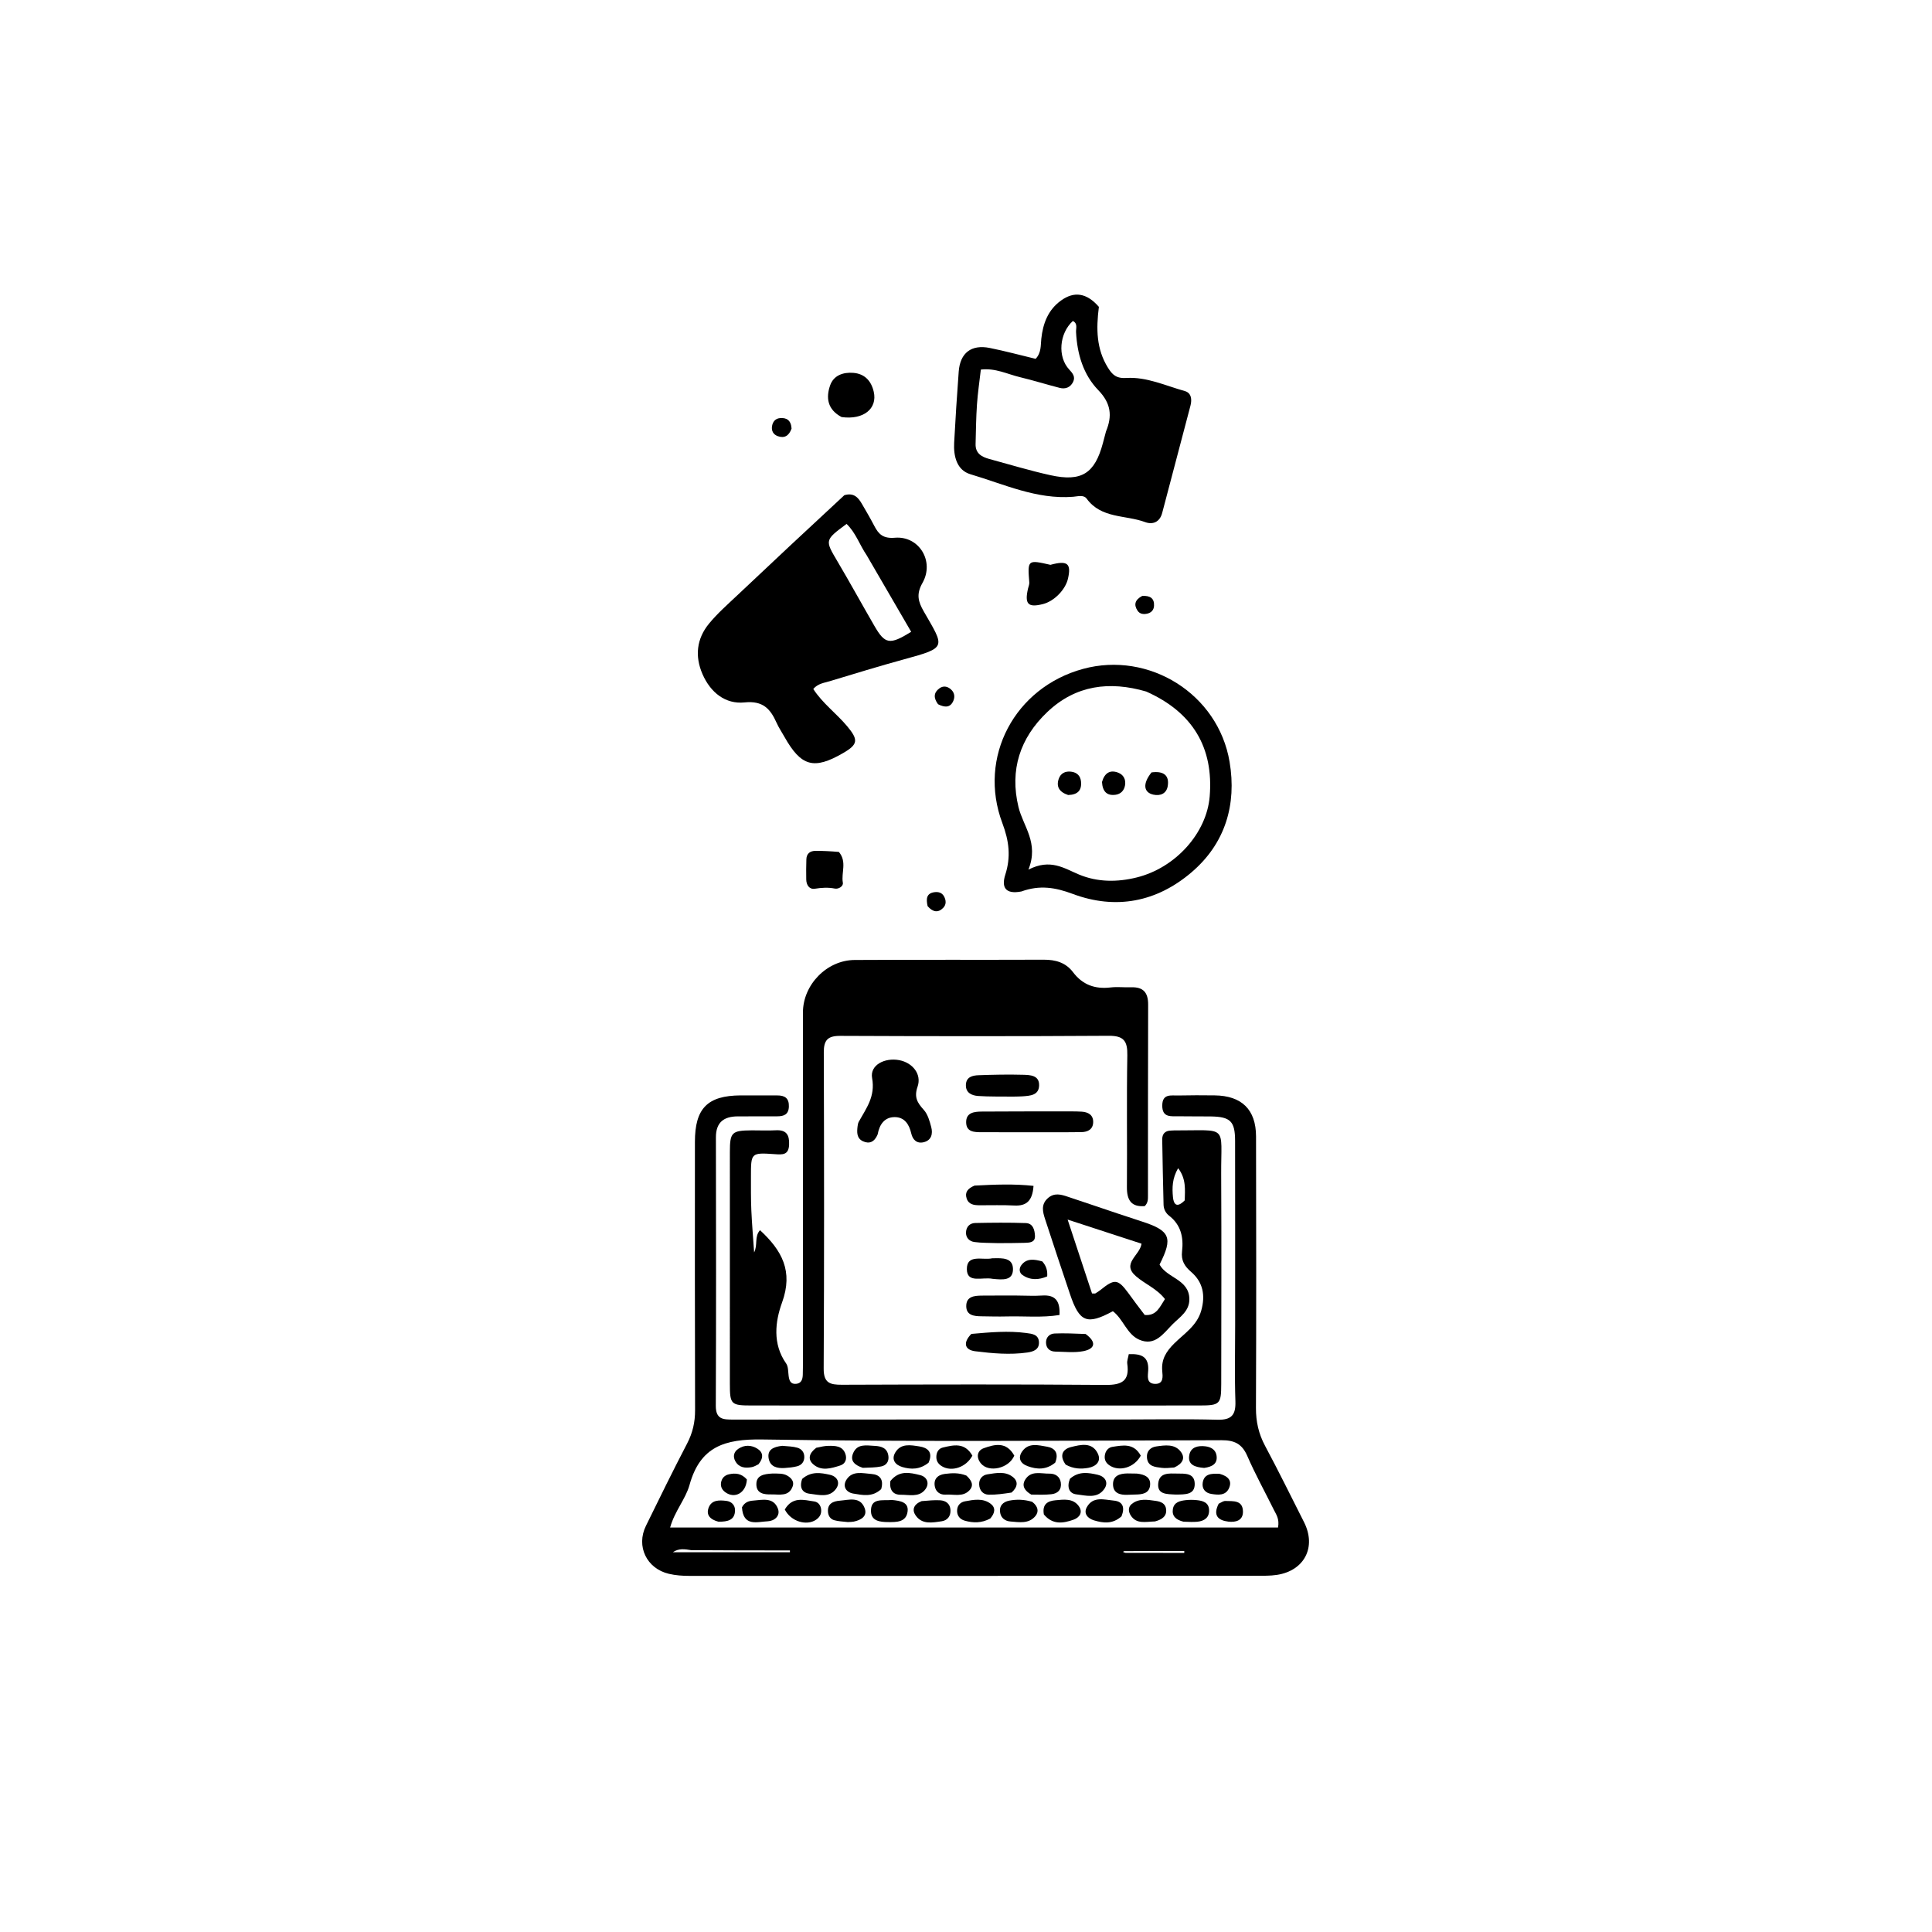 <svg version="1.1" id="Layer_1" xmlns="http://www.w3.org/2000/svg" xmlns:xlink="http://www.w3.org/1999/xlink" x="0px" y="0px"
	 width="100%" viewBox="0 0 608 608" enable-background="new 0 0 608 608" xml:space="preserve">
<path fill="#000000" opacity="1" stroke="none" 
	d="
M312,442.324 
	C286.502,442.32 261.504,442.325 236.506,442.306 
	C230.037,442.301 229.693,441.964 229.689,435.525 
	C229.673,411.193 229.676,386.862 229.692,362.53 
	C229.697,356.303 230.27,355.768 236.63,355.72 
	C239.13,355.702 241.636,355.842 244.128,355.7 
	C247.512,355.507 248.466,357.193 248.328,360.273 
	C248.181,363.519 246.25,363.382 243.857,363.217 
	C236.334,362.698 236.318,362.761 236.323,370.291 
	C236.326,373.79 236.288,377.294 236.441,380.788 
	C236.631,385.1 237.001,389.405 237.322,394.135 
	C238.534,391.773 237.326,389.17 239.179,387.14 
	C246.045,393.493 249.698,400.025 246.115,409.899 
	C243.953,415.856 243.059,422.91 247.396,429.079 
	C248.089,430.064 248.01,431.627 248.176,432.938 
	C248.361,434.39 248.746,435.654 250.524,435.495 
	C252.21,435.344 252.598,434.044 252.637,432.609 
	C252.678,431.11 252.682,429.61 252.682,428.11 
	C252.684,391.613 252.679,355.116 252.686,318.618 
	C252.687,309.927 260.169,302.158 268.959,302.105 
	C288.79,301.985 308.623,302.099 328.454,302.018 
	C332.198,302.003 335.393,302.912 337.694,305.961 
	C340.692,309.933 344.614,311.33 349.485,310.751 
	C351.621,310.496 353.815,310.776 355.978,310.699 
	C359.801,310.563 361.336,312.376 361.321,316.156 
	C361.246,336.154 361.283,356.153 361.264,376.151 
	C361.262,377.298 361.336,378.505 360.243,379.565 
	C356.009,379.889 354.605,377.692 354.639,373.568 
	C354.754,359.737 354.519,345.901 354.769,332.074 
	C354.851,327.589 353.625,325.933 348.929,325.963 
	C320.766,326.14 292.6,326.113 264.436,325.99 
	C260.507,325.973 259.234,327.286 259.247,331.193 
	C259.357,364.357 259.386,397.522 259.211,430.685 
	C259.186,435.252 261.201,435.794 264.946,435.781 
	C292.61,435.682 320.275,435.613 347.938,435.833 
	C353.067,435.874 355.527,434.573 354.75,429.158 
	C354.619,428.243 355.037,427.249 355.225,426.158 
	C359.047,425.993 361.595,426.823 361.338,431.282 
	C361.241,432.958 360.693,435.421 363.465,435.505 
	C366.254,435.59 365.914,433.152 365.759,431.448 
	C365.424,427.757 367.026,425.26 369.583,422.735 
	C372.716,419.642 376.686,417.173 378.02,412.474 
	C379.381,407.681 378.622,403.51 374.82,400.243 
	C372.748,398.463 371.653,396.638 371.99,393.803 
	C372.504,389.472 371.676,385.493 367.945,382.607 
	C366.843,381.755 366.209,380.512 366.173,379.139 
	C365.989,372.311 365.87,365.482 365.751,358.653 
	C365.72,356.861 366.603,355.857 368.447,355.793 
	C368.78,355.782 369.113,355.743 369.445,355.744 
	C386.734,355.802 384.22,353.728 384.306,369.506 
	C384.425,391.504 384.342,413.503 384.322,435.501 
	C384.316,441.886 383.912,442.298 377.492,442.305 
	C355.828,442.33 334.164,442.32 312,442.324 
M372.838,377.755 
	C372.904,374.416 373.337,370.996 370.759,367.628 
	C368.88,370.828 368.85,373.808 369.129,376.735 
	C369.318,378.717 370.148,380.463 372.838,377.755 
z"/>
<path fill="#000000" opacity="1" stroke="none" 
	d="
M388.702,417 
	C388.699,397.343 388.719,378.185 388.682,359.028 
	C388.669,352.844 387.209,351.435 381.003,351.343 
	C377.672,351.294 374.339,351.359 371.008,351.293 
	C368.586,351.245 365.718,351.849 365.764,347.86 
	C365.807,344.113 368.554,344.803 370.756,344.75 
	C374.585,344.657 378.418,344.674 382.249,344.718 
	C390.755,344.816 395.256,349.161 395.276,357.635 
	C395.343,386.121 395.365,414.607 395.249,443.093 
	C395.232,447.397 396.09,451.216 398.118,455.007 
	C402.357,462.929 406.319,470.998 410.375,479.016 
	C414.334,486.84 410.53,494.296 401.826,495.619 
	C399.702,495.942 397.51,495.891 395.349,495.892 
	C335.878,495.923 276.407,495.946 216.937,495.931 
	C214.787,495.93 212.582,495.771 210.499,495.281 
	C203.485,493.629 200.13,486.605 203.269,480.194 
	C207.515,471.522 211.764,462.849 216.228,454.289 
	C217.981,450.928 218.751,447.565 218.739,443.79 
	C218.654,415.637 218.68,387.484 218.691,359.331 
	C218.695,348.783 222.647,344.786 233.086,344.721 
	C236.917,344.697 240.749,344.76 244.58,344.732 
	C246.986,344.715 248.342,345.597 248.258,348.248 
	C248.179,350.733 246.696,351.301 244.63,351.303 
	C240.465,351.307 236.301,351.3 232.137,351.324 
	C227.767,351.349 225.289,353.208 225.297,357.934 
	C225.348,386.087 225.389,414.24 225.263,442.392 
	C225.244,446.666 227.566,446.744 230.688,446.74 
	C271.168,446.7 311.648,446.718 352.128,446.718 
	C362.456,446.718 372.789,446.524 383.111,446.789 
	C387.575,446.903 388.927,445.282 388.781,440.984 
	C388.515,433.164 388.703,425.329 388.702,417 
M386.496,480.713 
	C391.743,480.713 396.99,480.713 402.195,480.713 
	C402.695,477.981 401.611,476.615 400.898,475.173 
	C398.094,469.499 395.022,463.943 392.502,458.146 
	C390.844,454.331 388.421,453.224 384.399,453.235 
	C336.247,453.359 288.088,453.776 239.949,453.003 
	C228,452.811 220.346,455.251 216.998,467.297 
	C215.751,471.782 212.331,475.523 210.889,480.707 
	C269.561,480.707 327.529,480.707 386.496,480.713 
M217.515,487.835 
	C215.566,487.528 213.614,487.184 211.747,488.489 
	C224.027,488.489 236.307,488.489 248.587,488.489 
	C248.588,488.3 248.589,488.111 248.591,487.922 
	C238.503,487.922 228.414,487.922 217.515,487.835 
M353.773,488.141 
	C353.644,488.218 353.516,488.296 353.388,488.373 
	C353.687,488.482 353.986,488.685 354.286,488.686 
	C360.42,488.704 366.554,488.699 372.689,488.699 
	C372.689,488.495 372.69,488.29 372.69,488.086 
	C366.566,488.086 360.442,488.086 353.773,488.141 
z"/>
<path fill="#000000" opacity="1" stroke="none" 
	d="
M265.719,155.837 
	C268.685,154.963 270.077,156.569 271.225,158.541 
	C272.566,160.842 273.917,163.141 275.141,165.505 
	C276.529,168.186 277.978,169.534 281.64,169.226 
	C289.228,168.588 294.153,176.654 290.307,183.438 
	C288.302,186.977 288.922,189.305 290.712,192.42 
	C297.248,203.794 298.153,203.76 284.495,207.492 
	C276.636,209.64 268.845,212.04 261.044,214.396 
	C259.336,214.912 257.425,215.092 255.936,216.819 
	C258.813,221.291 263.173,224.464 266.56,228.492 
	C270.198,232.818 270.043,234.251 265.37,236.965 
	C256.12,242.337 252.104,241.223 246.825,231.821 
	C246.011,230.369 245.067,228.976 244.391,227.463 
	C242.434,223.082 240.113,220.455 234.32,221.051 
	C228.261,221.674 223.614,217.926 221.101,212.202 
	C218.609,206.526 219.214,201.022 223.127,196.257 
	C225.753,193.059 228.91,190.284 231.934,187.429 
	C243.067,176.919 254.244,166.455 265.719,155.837 
M272.729,174.712 
	C270.528,171.505 269.305,167.634 266.419,164.875 
	C259.507,170.007 259.586,169.96 263.534,176.643 
	C267.501,183.357 271.253,190.197 275.16,196.947 
	C278.522,202.757 279.964,203.025 286.75,198.834 
	C282.204,191.025 277.642,183.188 272.729,174.712 
z"/>
<path fill="#000000" opacity="1" stroke="none" 
	d="
M345.819,96.567 
	C344.936,103.486 345.015,109.85 348.669,115.711 
	C350.021,117.879 351.239,119.152 354.494,118.948 
	C360.837,118.551 366.794,121.377 372.851,123.065 
	C374.925,123.642 375.156,125.697 374.636,127.67 
	C371.671,138.918 368.691,150.163 365.742,161.415 
	C364.971,164.359 362.737,165.183 360.357,164.3 
	C354.187,162.011 346.602,163.256 341.985,156.94 
	C341.025,155.628 339.158,156.222 337.704,156.336 
	C326.227,157.235 315.972,152.373 305.404,149.248 
	C301.111,147.978 300.043,143.602 300.272,139.336 
	C300.672,131.868 301.152,124.402 301.707,116.944 
	C302.146,111.055 305.666,108.331 311.485,109.505 
	C316.353,110.486 321.156,111.786 325.917,112.928 
	C327.742,110.963 327.47,108.732 327.695,106.631 
	C328.21,101.827 329.796,97.547 333.878,94.592 
	C338.029,91.588 341.98,92.148 345.819,96.567 
M348.061,135.758 
	C350.072,130.903 349.648,126.924 345.631,122.779 
	C340.9,117.897 338.98,111.385 338.633,104.52 
	C338.572,103.313 339.234,101.807 337.627,101.01 
	C333.336,104.938 332.752,112.288 336.482,116.29 
	C337.582,117.471 338.503,118.601 337.689,120.223 
	C336.828,121.938 335.272,122.524 333.482,122.065 
	C329.299,120.992 325.171,119.698 320.973,118.692 
	C317.027,117.746 313.252,115.759 308.67,116.306 
	C308.24,120.07 307.699,123.664 307.452,127.278 
	C307.169,131.425 307.124,135.588 307.017,139.746 
	C306.941,142.662 308.911,143.785 311.318,144.437 
	C317.732,146.172 324.1,148.119 330.583,149.546 
	C340.379,151.703 344.544,149.005 347.085,139.435 
	C347.341,138.472 347.585,137.505 348.061,135.758 
z"/>
<path fill="#000000" opacity="1" stroke="none" 
	d="
M321.443,280.542 
	C316.425,281.517 315.085,279.262 316.366,275.262 
	C318.156,269.67 317.577,264.706 315.447,259.051 
	C307.616,238.247 319.381,216.337 340.834,210.501 
	C361.592,204.855 383.358,218.35 386.953,239.769 
	C389.211,253.216 385.605,265.444 374.96,274.527 
	C363.985,283.891 351.121,286.373 337.594,281.315 
	C332.121,279.268 327.224,278.456 321.443,280.542 
M360.71,217.626 
	C349.2,214.27 338.542,215.574 329.599,224.063 
	C320.996,232.23 317.695,242.296 320.518,253.981 
	C321.985,260.05 327.02,265.219 323.647,273.671 
	C330.578,270.121 334.871,273.259 339.582,275.224 
	C345.407,277.655 351.664,277.642 357.738,276.131 
	C370.029,273.073 379.745,262.115 380.691,250.636 
	C381.955,235.301 375.384,224.145 360.71,217.626 
z"/>
<path fill="#000000" opacity="1" stroke="none" 
	d="
M343.68,379.175 
	C349.094,381.003 354.128,382.721 359.19,384.35 
	C368.281,387.275 369.221,389.453 364.913,397.954 
	C367.224,402.243 374.175,402.552 374.292,408.758 
	C374.365,412.655 371.23,414.5 368.957,416.795 
	C366.112,419.667 363.448,423.769 358.498,421.59 
	C354.603,419.875 353.491,415.11 350.22,412.639 
	C342.064,417.056 339.701,416.102 336.738,407.29 
	C334.089,399.413 331.448,391.533 328.879,383.629 
	C328.156,381.405 327.557,379.1 329.675,377.142 
	C331.754,375.221 333.955,375.893 336.213,376.673 
	C338.569,377.488 340.946,378.244 343.68,379.175 
M360.239,413.82 
	C363.989,414.173 364.997,411.242 366.609,408.814 
	C364.059,405.52 360.346,404.106 357.484,401.629 
	C352.824,397.594 358.743,395.109 359.239,391.39 
	C351.804,388.965 344.527,386.591 335.982,383.804 
	C338.877,392.569 341.293,399.887 343.659,407.051 
	C344.392,407.051 344.588,407.112 344.704,407.04 
	C345.26,406.697 345.824,406.355 346.331,405.945 
	C350.748,402.368 351.805,402.474 355.081,406.915 
	C356.661,409.057 358.21,411.221 360.239,413.82 
z"/>
<path fill="#000000" opacity="1" stroke="none" 
	d="
M276.191,357.017 
	C275.179,359.406 273.589,360.062 271.618,359.176 
	C269.56,358.251 269.651,356.307 269.881,354.433 
	C269.941,353.944 270.031,353.418 270.265,352.996 
	C272.624,348.74 275.509,345.092 274.451,339.271 
	C273.703,335.157 278.453,332.749 283.039,333.641 
	C287.187,334.447 290.12,338.045 288.759,341.976 
	C287.601,345.321 288.697,347.042 290.716,349.279 
	C291.97,350.668 292.557,352.794 293.057,354.691 
	C293.608,356.781 293.147,358.852 290.703,359.452 
	C288.551,359.979 287.229,358.724 286.758,356.648 
	C286.108,353.779 284.589,351.523 281.507,351.553 
	C278.478,351.581 276.794,353.688 276.191,357.017 
z"/>
<path fill="#000000" opacity="1" stroke="none" 
	d="
M333.924,349.748 
	C336.408,349.771 338.408,349.717 340.397,349.84 
	C342.41,349.965 344.055,350.824 344.025,353.111 
	C343.995,355.392 342.358,356.243 340.321,356.279 
	C336.331,356.349 332.339,356.325 328.348,356.326 
	C321.862,356.327 315.376,356.326 308.89,356.307 
	C306.67,356.301 304.15,356.277 304.05,353.324 
	C303.941,350.103 306.571,349.827 308.989,349.81 
	C317.138,349.754 325.287,349.764 333.924,349.748 
z"/>
<path fill="#000000" opacity="1" stroke="none" 
	d="
M319.982,407.707 
	C322.957,407.719 325.449,407.878 327.917,407.705 
	C331.991,407.42 333.669,409.265 333.423,413.829 
	C327.875,414.73 322.296,414.138 316.769,414.285 
	C314.124,414.355 311.476,414.271 308.829,414.238 
	C306.574,414.21 304.131,413.965 304.079,411.12 
	C304.02,407.929 306.66,407.751 309.067,407.726 
	C312.541,407.69 316.015,407.71 319.982,407.707 
z"/>
<path fill="#000000" opacity="1" stroke="none" 
	d="
M330.573,177.751 
	C335.952,176.294 337.165,177.331 336.102,182.062 
	C335.313,185.569 331.759,189.198 328.233,190.096 
	C323.513,191.297 322.383,190.116 323.528,185.182 
	C323.674,184.553 323.969,183.909 323.92,183.294 
	C323.352,176.146 323.373,176.117 330.573,177.751 
z"/>
<path fill="#000000" opacity="1" stroke="none" 
	d="
M264.846,131.248 
	C260.347,128.856 259.9,125.125 261.237,121.287 
	C262.336,118.136 265.323,117.081 268.538,117.337 
	C272.147,117.624 274.186,119.901 274.965,123.275 
	C276.189,128.58 271.764,132.212 264.846,131.248 
z"/>
<path fill="#000000" opacity="1" stroke="none" 
	d="
M318.825,345.102 
	C314.858,345.057 311.355,345.144 307.874,344.909 
	C305.797,344.768 303.828,343.919 303.971,341.298 
	C304.104,338.884 306.092,338.44 307.942,338.373 
	C312.594,338.204 317.257,338.104 321.909,338.232 
	C324.162,338.294 327.112,338.344 327.008,341.624 
	C326.91,344.709 324.165,344.842 321.793,345.016 
	C320.964,345.077 320.13,345.073 318.825,345.102 
z"/>
<path fill="#000000" opacity="1" stroke="none" 
	d="
M305.684,419.78 
	C311.667,419.259 317.298,418.749 322.95,419.495 
	C324.851,419.746 326.824,419.946 326.958,422.334 
	C327.09,424.69 325.231,425.359 323.319,425.631 
	C317.836,426.412 312.333,425.911 306.914,425.24 
	C303.589,424.829 302.943,422.574 305.684,419.78 
z"/>
<path fill="#000000" opacity="1" stroke="none" 
	d="
M264.001,268.107 
	C266.625,271.24 264.677,274.621 265.245,277.776 
	C265.454,278.935 263.874,279.857 262.728,279.633 
	C260.581,279.214 258.571,279.347 256.428,279.685 
	C254.723,279.954 253.764,278.544 253.726,276.815 
	C253.68,274.684 253.7,272.55 253.765,270.419 
	C253.821,268.57 254.975,267.761 256.698,267.762 
	C259.013,267.764 261.329,267.869 264.001,268.107 
z"/>
<path fill="#000000" opacity="1" stroke="none" 
	d="
M314.054,391.213 
	C311.257,391.114 308.919,391.18 306.634,390.861 
	C305.06,390.64 303.899,389.51 304.001,387.746 
	C304.101,386.027 305.239,384.911 306.894,384.878 
	C312.199,384.771 317.511,384.716 322.811,384.9 
	C325.105,384.979 325.626,387.094 325.704,388.931 
	C325.793,391.044 323.983,391.067 322.501,391.119 
	C319.848,391.211 317.191,391.188 314.054,391.213 
z"/>
<path fill="#000000" opacity="1" stroke="none" 
	d="
M306.677,373.109 
	C313.113,372.768 319.122,372.528 325.249,373.196 
	C324.927,377.921 323.028,379.591 319.14,379.374 
	C315.516,379.173 311.873,379.325 308.239,379.297 
	C306.53,379.284 304.836,379.079 304.201,377.145 
	C303.568,375.216 304.547,374 306.677,373.109 
z"/>
<path fill="#000000" opacity="1" stroke="none" 
	d="
M312.375,402.448 
	C309.17,401.785 304.315,403.994 304.27,399.426 
	C304.221,394.561 309.239,396.636 312.176,395.996 
	C312.336,395.961 312.508,395.98 312.674,395.976 
	C315.39,395.924 318.737,395.761 318.783,399.336 
	C318.831,403.109 315.52,402.754 312.375,402.448 
z"/>
<path fill="#000000" opacity="1" stroke="none" 
	d="
M341.639,419.802 
	C345.194,422.393 344.589,424.485 340.949,425.206 
	C338.1,425.771 335.055,425.394 332.098,425.349 
	C330.369,425.322 329.256,424.303 329.184,422.612 
	C329.112,420.9 330.246,419.721 331.886,419.651 
	C334.992,419.517 338.111,419.68 341.639,419.802 
z"/>
<path fill="#000000" opacity="1" stroke="none" 
	d="
M328.018,396.974 
	C329.269,398.413 329.681,399.796 329.554,401.678 
	C326.949,402.797 324.308,402.976 321.8,401.27 
	C320.693,400.518 320.66,399.155 321.413,398.149 
	C323.063,395.946 325.399,396.243 328.018,396.974 
z"/>
<path fill="#000000" opacity="1" stroke="none" 
	d="
M249.107,134.866 
	C248.265,137.246 246.794,137.98 244.778,137.262 
	C243.412,136.776 242.735,135.656 242.948,134.177 
	C243.154,132.746 243.988,131.716 245.455,131.58 
	C247.516,131.39 248.938,132.227 249.107,134.866 
z"/>
<path fill="#000000" opacity="1" stroke="none" 
	d="
M295.204,221.624 
	C293.688,219.582 293.859,217.922 295.618,216.63 
	C296.82,215.747 298.128,215.945 299.247,216.936 
	C300.382,217.941 300.572,219.272 300.016,220.558 
	C299.08,222.725 297.361,222.716 295.204,221.624 
z"/>
<path fill="#000000" opacity="1" stroke="none" 
	d="
M291.92,285.165 
	C291.401,282.846 291.547,281.121 294.052,280.774 
	C295.273,280.605 296.413,280.893 297.056,282.041 
	C297.753,283.285 297.863,284.658 296.806,285.724 
	C295.218,287.326 293.575,287.067 291.92,285.165 
z"/>
<path fill="#000000" opacity="1" stroke="none" 
	d="
M359.453,187.54 
	C361.997,187.39 363.297,188.322 363.174,190.645 
	C363.107,191.927 362.359,192.789 361.104,193.096 
	C359.914,193.388 358.711,193.269 357.992,192.186 
	C356.772,190.349 357.111,188.768 359.453,187.54 
z"/>
<path fill="#000000" opacity="1" stroke="none" 
	d="
M324.821,472.617 
	C326.692,474.055 327.025,475.705 325.806,477.147 
	C323.711,479.624 320.724,479.032 317.957,478.81 
	C316.354,478.681 315.085,477.782 314.767,476.149 
	C314.339,473.95 315.599,472.638 317.611,472.252 
	C319.881,471.816 322.204,471.839 324.821,472.617 
z"/>
<path fill="#000000" opacity="1" stroke="none" 
	d="
M352.945,477.185 
	C350.132,479.705 347.17,479.328 344.28,478.455 
	C342.364,477.876 340.891,476.354 342.022,474.31 
	C343.976,470.781 347.5,471.959 350.512,472.237 
	C353.28,472.493 354.096,474.276 352.945,477.185 
z"/>
<path fill="#000000" opacity="1" stroke="none" 
	d="
M266.817,478.994 
	C265.125,478.823 263.801,478.755 262.552,478.412 
	C261.351,478.082 260.681,477.1 260.569,475.843 
	C260.328,473.126 262.281,472.419 264.308,472.26 
	C267.136,472.038 270.627,470.867 272.07,474.523 
	C273.095,477.121 271.038,478.351 268.691,478.846 
	C268.212,478.947 267.71,478.937 266.817,478.994 
z"/>
<path fill="#000000" opacity="1" stroke="none" 
	d="
M280.717,472.044 
	C283.378,472.296 285.938,472.746 285.63,475.565 
	C285.242,479.105 282.093,479.022 279.398,478.998 
	C276.994,478.977 274.211,478.678 274.1,475.689 
	C273.938,471.271 277.654,472.311 280.717,472.044 
z"/>
<path fill="#000000" opacity="1" stroke="none" 
	d="
M372.447,478.876 
	C370.04,478.289 368.762,477.09 369.099,474.935 
	C369.446,472.705 371.359,472.301 373.2,472.091 
	C374.335,471.962 375.508,471.978 376.646,472.095 
	C378.537,472.288 380.378,472.822 380.495,475.132 
	C380.619,477.573 379.024,478.667 376.801,478.889 
	C375.497,479.019 374.172,478.93 372.447,478.876 
z"/>
<path fill="#000000" opacity="1" stroke="none" 
	d="
M271.526,461.928 
	C269.051,461.096 267.49,459.834 268.431,457.442 
	C269.706,454.199 272.677,454.899 275.254,455.018 
	C277.329,455.114 279.241,455.662 279.577,458.191 
	C279.81,459.947 278.931,461.155 277.305,461.49 
	C275.554,461.851 273.726,461.841 271.526,461.928 
z"/>
<path fill="#000000" opacity="1" stroke="none" 
	d="
M290.041,472.401 
	C292.228,472.226 294.049,472.031 295.852,472.139 
	C297.675,472.249 299.02,473.236 299.118,475.213 
	C299.214,477.117 298.174,478.477 296.329,478.745 
	C293.407,479.17 290.186,479.846 288.147,476.899 
	C286.942,475.157 287.495,473.403 290.041,472.401 
z"/>
<path fill="#000000" opacity="1" stroke="none" 
	d="
M311.629,477.884 
	C308.802,479.387 306.178,479.284 303.586,478.549 
	C302.014,478.103 301.096,476.889 301.205,475.193 
	C301.302,473.701 302.262,472.725 303.681,472.463 
	C306.445,471.954 309.34,471.377 311.79,473.257 
	C313.359,474.46 313.175,476.124 311.629,477.884 
z"/>
<path fill="#000000" opacity="1" stroke="none" 
	d="
M233.498,474.349 
	C234.386,472.675 235.697,472.346 237.019,472.24 
	C239.939,472.007 243.361,471.104 244.785,474.7 
	C245.703,477.018 243.733,478.65 241.632,478.746 
	C238.309,478.896 233.886,480.551 233.498,474.349 
z"/>
<path fill="#000000" opacity="1" stroke="none" 
	d="
M246.972,475.043 
	C249.387,470.894 252.936,472.015 256.259,472.51 
	C257.435,472.685 258.241,473.64 258.402,474.923 
	C258.584,476.368 257.997,477.46 256.803,478.266 
	C253.852,480.257 248.896,478.845 246.972,475.043 
z"/>
<path fill="#000000" opacity="1" stroke="none" 
	d="
M336.714,465.368 
	C339.562,462.862 342.611,463.47 345.457,464.112 
	C347.651,464.607 349.036,466.443 347.49,468.618 
	C345.259,471.754 341.705,470.612 338.739,470.275 
	C336.475,470.017 335.653,468.015 336.714,465.368 
z"/>
<path fill="#000000" opacity="1" stroke="none" 
	d="
M328.506,476.598 
	C327.909,473.316 329.795,472.347 332.125,472.136 
	C334.732,471.901 337.632,471.442 339.47,473.948 
	C340.918,475.924 339.706,477.599 337.809,478.258 
	C334.636,479.361 331.336,479.97 328.506,476.598 
z"/>
<path fill="#000000" opacity="1" stroke="none" 
	d="
M335.37,460.919 
	C333.221,457.941 334.509,456.007 337.09,455.376 
	C340.034,454.656 343.647,453.708 345.453,457.372 
	C346.691,459.884 344.917,461.507 342.481,461.937 
	C340.197,462.341 337.847,462.285 335.37,460.919 
z"/>
<path fill="#000000" opacity="1" stroke="none" 
	d="
M332.072,460.296 
	C329.192,462.644 326.289,462.452 323.379,461.391 
	C321.052,460.541 320.237,458.769 321.716,456.711 
	C323.738,453.898 326.833,454.829 329.511,455.275 
	C331.932,455.679 333.306,457.263 332.072,460.296 
z"/>
<path fill="#000000" opacity="1" stroke="none" 
	d="
M292.218,460.313 
	C289.49,462.498 286.701,462.49 283.944,461.666 
	C281.765,461.015 280.427,459.359 281.731,457.125 
	C283.489,454.112 286.647,454.771 289.34,455.19 
	C291.808,455.573 293.755,456.894 292.218,460.313 
z"/>
<path fill="#000000" opacity="1" stroke="none" 
	d="
M363.482,478.791 
	C360.489,478.881 357.658,479.704 355.864,476.945 
	C355.089,475.754 354.947,474.294 356.137,473.321 
	C358.41,471.462 361.122,471.963 363.742,472.332 
	C365.286,472.549 366.751,473.126 366.97,474.888 
	C367.244,477.097 365.809,478.158 363.482,478.791 
z"/>
<path fill="#000000" opacity="1" stroke="none" 
	d="
M319.197,458.089 
	C317.462,462.167 311.212,463.472 308.763,460.623 
	C307.147,458.744 307.417,456.521 309.615,455.739 
	C312.957,454.55 316.695,453.541 319.197,458.089 
z"/>
<path fill="#000000" opacity="1" stroke="none" 
	d="
M369.511,461.823 
	C367.948,461.941 366.777,462.082 365.642,461.938 
	C363.518,461.668 361.112,461.543 360.939,458.606 
	C360.824,456.662 362.06,455.45 363.87,455.193 
	C366.649,454.8 369.73,454.309 371.658,456.941 
	C373.112,458.925 372.069,460.687 369.511,461.823 
z"/>
<path fill="#000000" opacity="1" stroke="none" 
	d="
M256.881,455.615 
	C258.398,455.286 259.536,455.023 260.677,455.007 
	C262.849,454.978 265.155,454.986 266.042,457.536 
	C266.585,459.098 266.096,460.651 264.424,461.186 
	C261.594,462.091 258.521,463.057 255.951,460.83 
	C254.083,459.213 254.635,457.294 256.881,455.615 
z"/>
<path fill="#000000" opacity="1" stroke="none" 
	d="
M306.009,458.088 
	C304.013,461.835 299.457,463.236 296.466,461.459 
	C295.394,460.823 294.71,459.947 294.668,458.672 
	C294.618,457.184 295.291,455.878 296.658,455.552 
	C300.038,454.746 303.581,453.833 306.009,458.088 
z"/>
<path fill="#000000" opacity="1" stroke="none" 
	d="
M246.166,454.999 
	C248.049,455.168 249.56,455.188 250.955,455.602 
	C252.284,455.998 253.15,457.069 253.113,458.587 
	C253.076,460.098 252.218,461.096 250.819,461.447 
	C249.549,461.767 248.219,461.899 246.908,461.983 
	C244.597,462.13 242.403,461.626 241.908,459.033 
	C241.371,456.226 243.362,455.314 246.166,454.999 
z"/>
<path fill="#000000" opacity="1" stroke="none" 
	d="
M318.341,469.706 
	C315.722,470.094 313.441,470.429 311.169,470.379 
	C309.267,470.337 308.209,468.951 308.138,467.12 
	C308.074,465.447 309.148,464.214 310.725,463.975 
	C313.446,463.562 316.37,462.9 318.767,464.828 
	C320.48,466.206 320.289,467.958 318.341,469.706 
z"/>
<path fill="#000000" opacity="1" stroke="none" 
	d="
M324.547,470.35 
	C322.433,469.136 321.465,467.57 322.612,465.676 
	C324.441,462.656 327.587,463.801 330.272,463.752 
	C332.083,463.72 333.553,464.654 333.833,466.544 
	C334.152,468.702 332.962,470.024 330.824,470.238 
	C328.864,470.435 326.88,470.398 324.547,470.35 
z"/>
<path fill="#000000" opacity="1" stroke="none" 
	d="
M358.998,458.093 
	C356.923,461.976 352.074,463.225 349.055,461.084 
	C348.018,460.349 347.528,459.372 347.674,458.113 
	C347.846,456.637 348.745,455.521 350.108,455.318 
	C353.338,454.837 356.77,454.043 358.998,458.093 
z"/>
<path fill="#000000" opacity="1" stroke="none" 
	d="
M357.742,463.734 
	C360.411,464.012 362.208,464.993 361.929,467.468 
	C361.644,469.986 359.491,470.3 357.377,470.326 
	C356.545,470.336 355.714,470.372 354.884,470.411 
	C352.475,470.523 350.295,469.924 350.264,467.132 
	C350.234,464.351 352.444,463.721 354.813,463.69 
	C355.644,463.679 356.476,463.702 357.742,463.734 
z"/>
<path fill="#000000" opacity="1" stroke="none" 
	d="
M280.187,466.109 
	C282.966,462.567 286.445,463.447 289.574,464.22 
	C291.823,464.775 292.7,466.962 291.017,468.932 
	C289.037,471.249 286.041,470.369 283.47,470.399 
	C281.128,470.427 279.84,468.973 280.187,466.109 
z"/>
<path fill="#000000" opacity="1" stroke="none" 
	d="
M304.13,464.369 
	C305.779,465.889 306.544,467.403 305.127,468.952 
	C303.038,471.233 300.145,470.182 297.584,470.359 
	C295.954,470.471 294.586,469.562 294.222,467.94 
	C293.669,465.479 295.098,464.115 297.375,463.837 
	C299.496,463.579 301.678,463.394 304.13,464.369 
z"/>
<path fill="#000000" opacity="1" stroke="none" 
	d="
M277.304,468.631 
	C274.499,471.243 271.41,470.494 268.558,470.031 
	C266.261,469.658 265.012,467.716 266.444,465.563 
	C268.338,462.713 271.552,463.665 274.264,463.859 
	C276.747,464.036 278.227,465.483 277.304,468.631 
z"/>
<path fill="#000000" opacity="1" stroke="none" 
	d="
M370.061,470.34 
	C367.135,470.188 364.076,470.35 364.51,466.7 
	C364.906,463.374 367.939,463.69 370.399,463.727 
	C372.843,463.763 375.94,463.477 375.978,466.972 
	C376.015,470.435 373.007,470.291 370.061,470.34 
z"/>
<path fill="#000000" opacity="1" stroke="none" 
	d="
M252.446,465.415 
	C255.29,462.926 258.312,463.483 261.143,464.106 
	C263.401,464.603 264.588,466.528 263.054,468.59 
	C260.943,471.428 257.641,470.403 254.816,470.079 
	C252.532,469.817 251.464,468.182 252.446,465.415 
z"/>
<path fill="#000000" opacity="1" stroke="none" 
	d="
M243.034,463.72 
	C244.945,463.742 246.453,463.612 247.818,464.417 
	C249.075,465.159 249.96,466.27 249.481,467.678 
	C248.317,471.104 245.262,470.242 242.723,470.292 
	C240.493,470.336 238.054,470.061 238.028,467.136 
	C238.003,464.297 240.328,463.87 243.034,463.72 
z"/>
<path fill="#000000" opacity="1" stroke="none" 
	d="
M238.691,460.807 
	C237.783,461.28 237.186,461.595 236.552,461.711 
	C234.493,462.087 232.547,461.876 231.412,459.847 
	C230.585,458.37 230.916,456.907 232.329,455.951 
	C234.285,454.628 236.457,454.709 238.368,455.914 
	C240.215,457.08 240.326,458.802 238.691,460.807 
z"/>
<path fill="#000000" opacity="1" stroke="none" 
	d="
M383.518,473.222 
	C384.401,472.758 385.026,472.336 385.636,472.357 
	C388.067,472.441 391.096,472.031 391.159,475.665 
	C391.209,478.54 388.859,479.128 386.562,478.855 
	C383.391,478.478 381.616,476.944 383.518,473.222 
z"/>
<path fill="#000000" opacity="1" stroke="none" 
	d="
M226.1,478.883 
	C223.453,478.192 222.138,476.738 223.02,474.439 
	C223.969,471.964 226.375,472.072 228.531,472.318 
	C230.186,472.506 231.332,473.636 231.313,475.3 
	C231.276,478.429 228.983,478.895 226.1,478.883 
z"/>
<path fill="#000000" opacity="1" stroke="none" 
	d="
M378.962,461.956 
	C376.061,461.735 373.702,460.982 374.267,457.906 
	C374.736,455.355 377.034,454.882 379.346,455.157 
	C381.112,455.367 382.588,456.229 382.852,458.1 
	C383.208,460.621 381.542,461.582 378.962,461.956 
z"/>
<path fill="#000000" opacity="1" stroke="none" 
	d="
M383.831,463.821 
	C386.484,464.547 387.794,465.975 386.792,468.283 
	C385.724,470.742 383.328,470.478 381.193,470.137 
	C379.307,469.837 378.203,468.493 378.488,466.625 
	C378.914,463.829 381.149,463.654 383.831,463.821 
z"/>
<path fill="#000000" opacity="1" stroke="none" 
	d="
M235.041,465.588 
	C234.798,469.871 231.221,471.76 228.259,469.609 
	C227.252,468.877 226.73,467.883 226.9,466.652 
	C227.1,465.212 228.008,464.268 229.402,463.962 
	C231.394,463.523 233.316,463.632 235.041,465.588 
z"/>
<path fill="#000000" opacity="1" stroke="none" 
	d="
M362.381,243.077 
	C366.035,242.586 368.045,243.873 367.488,247.364 
	C367.119,249.676 365.236,250.572 362.97,250.076 
	C359.877,249.398 359.52,246.63 362.381,243.077 
z"/>
<path fill="#000000" opacity="1" stroke="none" 
	d="
M346.795,246.097 
	C347.647,243.127 349.425,242.228 351.856,243.144 
	C353.571,243.791 354.379,245.309 354.04,247.177 
	C353.746,248.799 352.69,249.897 351.05,250.115 
	C348.396,250.467 346.979,249.162 346.795,246.097 
z"/>
<path fill="#000000" opacity="1" stroke="none" 
	d="
M336.154,250.193 
	C333.346,249.261 332.349,247.572 333.173,245.13 
	C333.769,243.364 335.207,242.621 337.069,242.846 
	C338.954,243.073 340.046,244.165 340.205,246.05 
	C340.424,248.647 339.237,250.101 336.154,250.193 
z"/>
</svg>